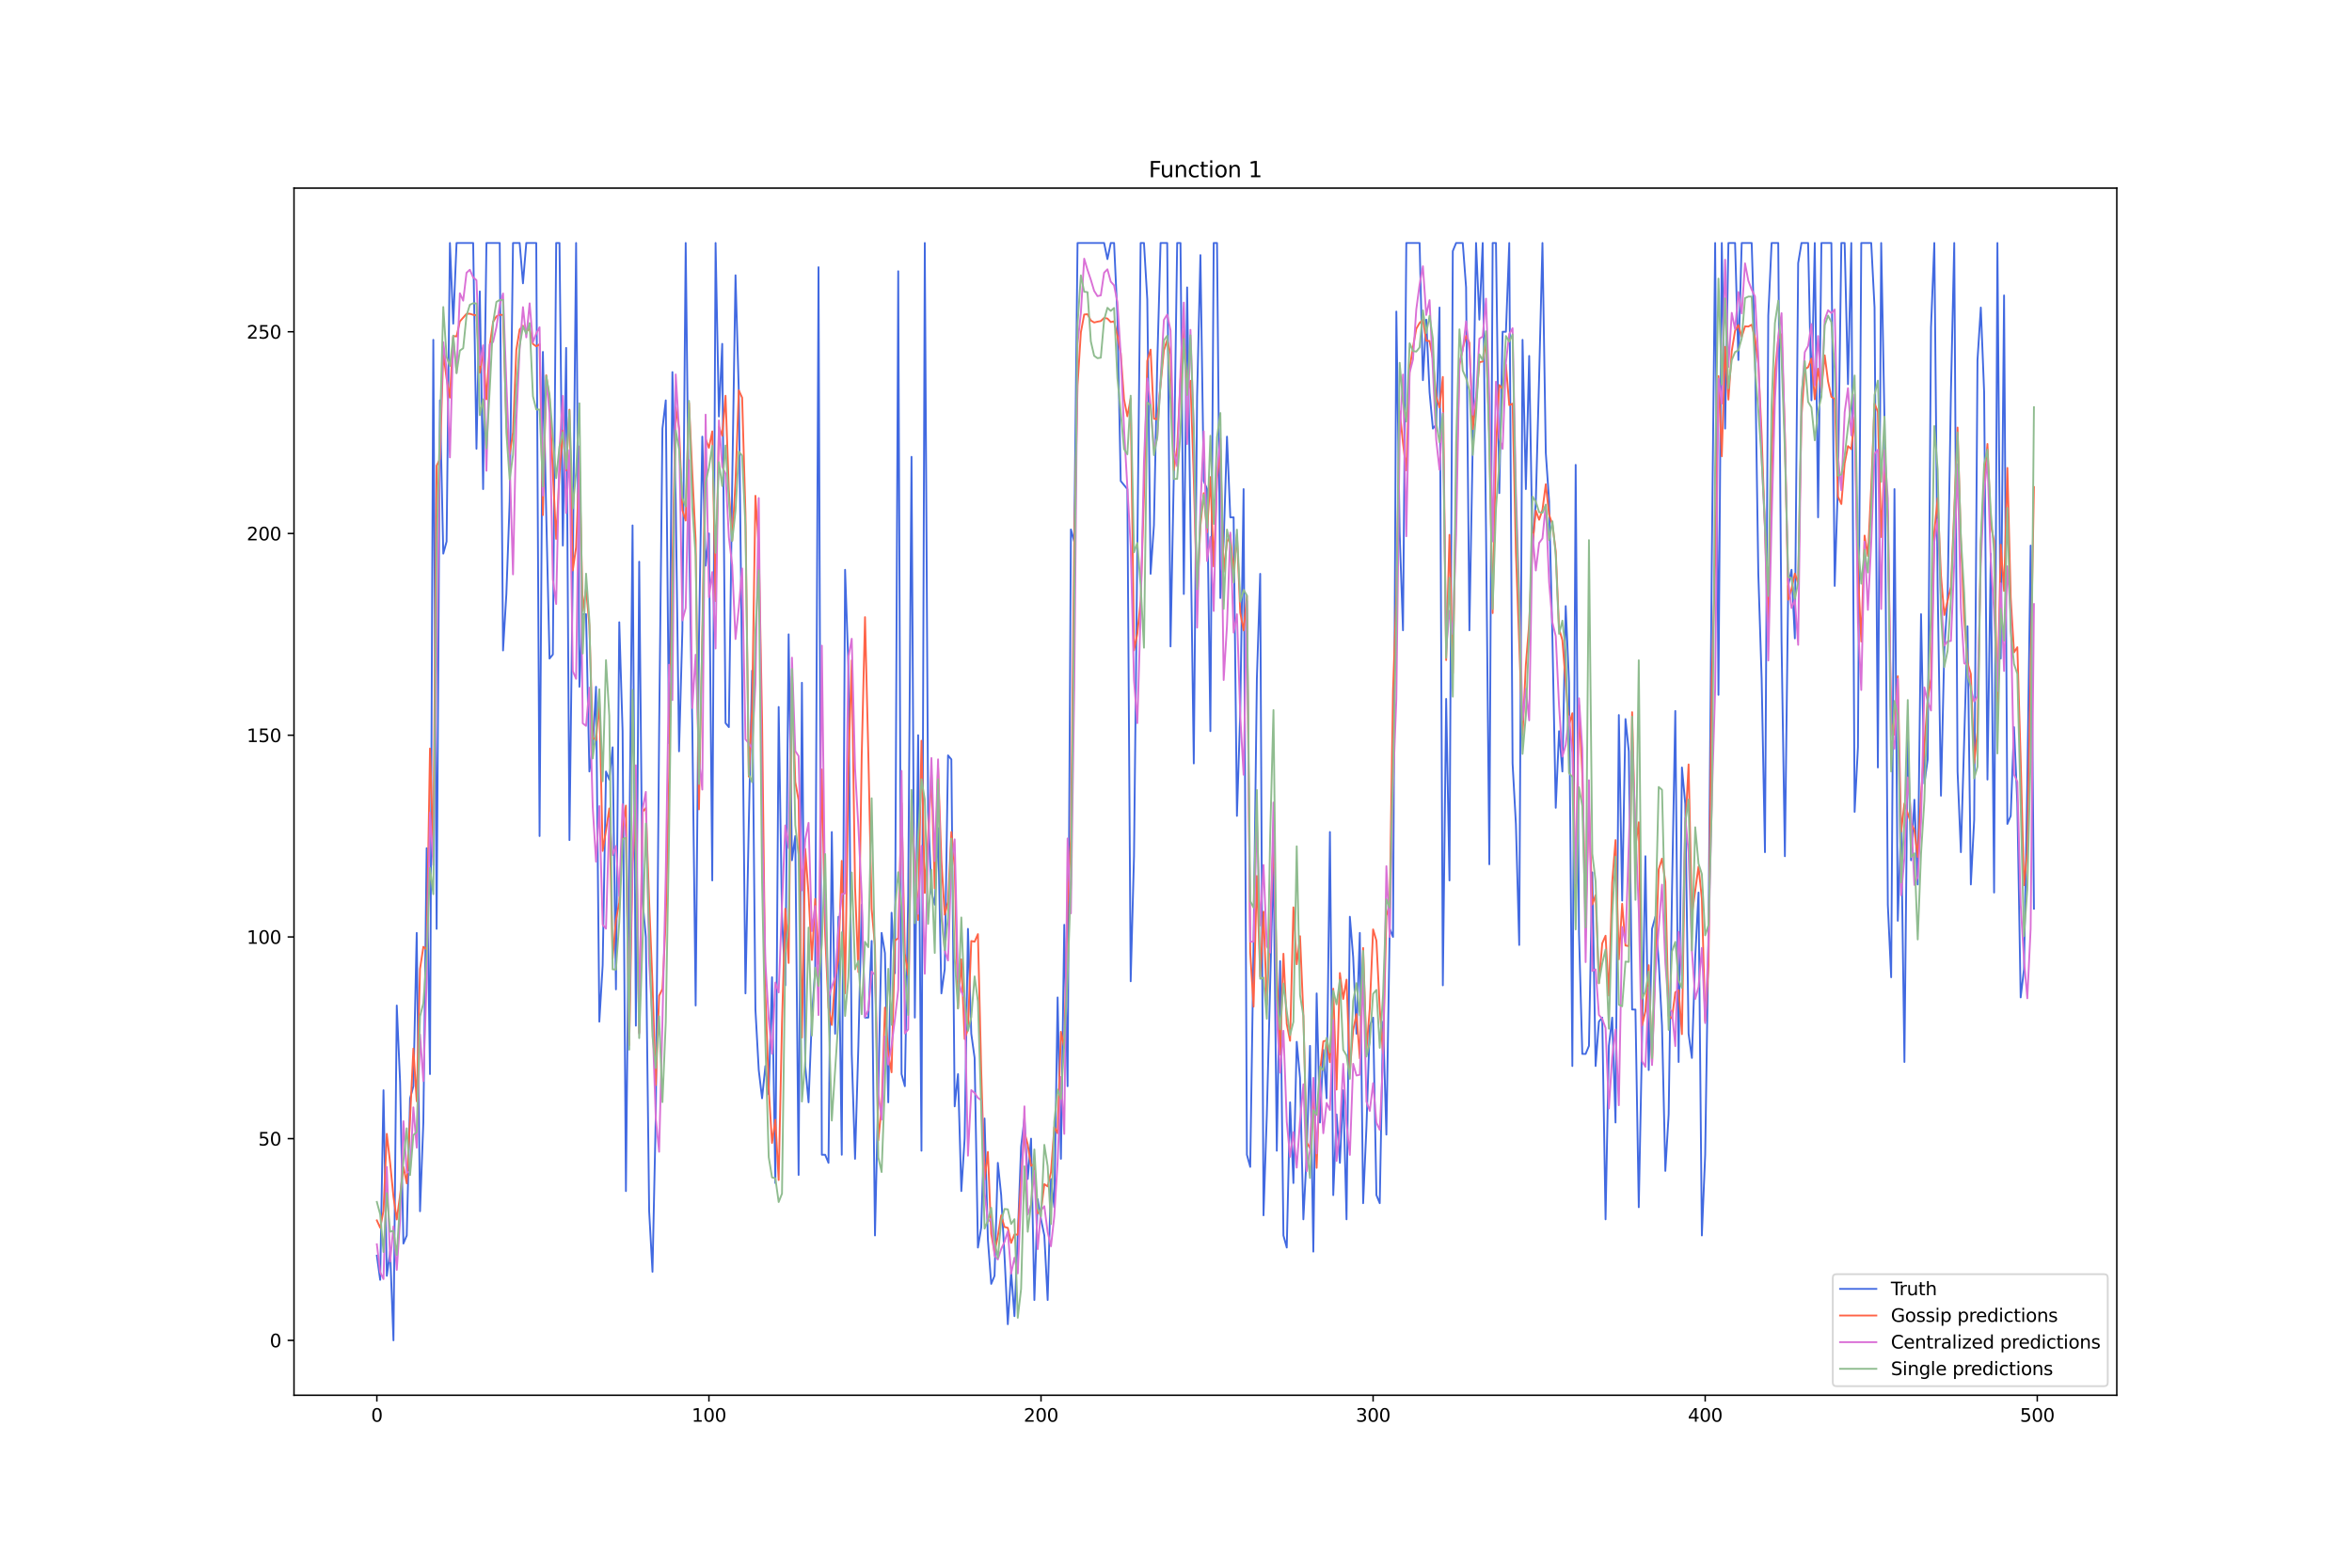 <?xml version="1.0" encoding="utf-8" standalone="no"?>
<!DOCTYPE svg PUBLIC "-//W3C//DTD SVG 1.1//EN"
  "http://www.w3.org/Graphics/SVG/1.1/DTD/svg11.dtd">
<svg xmlns:xlink="http://www.w3.org/1999/xlink" width="1296pt" height="864pt" viewBox="0 0 1296 864" xmlns="http://www.w3.org/2000/svg" version="1.1">
 <defs>
  <style type="text/css">*{stroke-linejoin: round; stroke-linecap: butt}</style>
 </defs>
 <g id="figure_1">
  <g id="patch_1">
   <path d="M 0 864 
L 1296 864 
L 1296 0 
L 0 0 
z
" style="fill: #ffffff"/>
  </g>
  <g id="axes_1">
   <g id="patch_2">
    <path d="M 162 768.96 
L 1166.4 768.96 
L 1166.4 103.68 
L 162 103.68 
z
" style="fill: #ffffff"/>
   </g>
   <g id="matplotlib.axis_1">
    <g id="xtick_1">
     <g id="line2d_1">
      <defs>
       <path id="m6eeb8eca7e" d="M 0 0 
L 0 3.5 
" style="stroke: #000000; stroke-width: 0.8"/>
      </defs>
      <g>
       <use xlink:href="#m6eeb8eca7e" x="207.655" y="768.96" style="stroke: #000000; stroke-width: 0.8"/>
      </g>
     </g>
     <g id="text_1">
      <!-- 0 -->
      <g transform="translate(204.473 783.558) scale(0.1 -0.1)">
       <defs>
        <path id="DejaVuSans-30" d="M 2034 4250 
Q 1547 4250 1301 3770 
Q 1056 3291 1056 2328 
Q 1056 1369 1301 889 
Q 1547 409 2034 409 
Q 2525 409 2770 889 
Q 3016 1369 3016 2328 
Q 3016 3291 2770 3770 
Q 2525 4250 2034 4250 
z
M 2034 4750 
Q 2819 4750 3233 4129 
Q 3647 3509 3647 2328 
Q 3647 1150 3233 529 
Q 2819 -91 2034 -91 
Q 1250 -91 836 529 
Q 422 1150 422 2328 
Q 422 3509 836 4129 
Q 1250 4750 2034 4750 
z
" transform="scale(0.016)"/>
       </defs>
       <use xlink:href="#DejaVuSans-30"/>
      </g>
     </g>
    </g>
    <g id="xtick_2">
     <g id="line2d_2">
      <g>
       <use xlink:href="#m6eeb8eca7e" x="390.639" y="768.96" style="stroke: #000000; stroke-width: 0.8"/>
      </g>
     </g>
     <g id="text_2">
      <!-- 100 -->
      <g transform="translate(381.095 783.558) scale(0.1 -0.1)">
       <defs>
        <path id="DejaVuSans-31" d="M 794 531 
L 1825 531 
L 1825 4091 
L 703 3866 
L 703 4441 
L 1819 4666 
L 2450 4666 
L 2450 531 
L 3481 531 
L 3481 0 
L 794 0 
L 794 531 
z
" transform="scale(0.016)"/>
       </defs>
       <use xlink:href="#DejaVuSans-31"/>
       <use xlink:href="#DejaVuSans-30" x="63.623"/>
       <use xlink:href="#DejaVuSans-30" x="127.246"/>
      </g>
     </g>
    </g>
    <g id="xtick_3">
     <g id="line2d_3">
      <g>
       <use xlink:href="#m6eeb8eca7e" x="573.623" y="768.96" style="stroke: #000000; stroke-width: 0.8"/>
      </g>
     </g>
     <g id="text_3">
      <!-- 200 -->
      <g transform="translate(564.079 783.558) scale(0.1 -0.1)">
       <defs>
        <path id="DejaVuSans-32" d="M 1228 531 
L 3431 531 
L 3431 0 
L 469 0 
L 469 531 
Q 828 903 1448 1529 
Q 2069 2156 2228 2338 
Q 2531 2678 2651 2914 
Q 2772 3150 2772 3378 
Q 2772 3750 2511 3984 
Q 2250 4219 1831 4219 
Q 1534 4219 1204 4116 
Q 875 4013 500 3803 
L 500 4441 
Q 881 4594 1212 4672 
Q 1544 4750 1819 4750 
Q 2544 4750 2975 4387 
Q 3406 4025 3406 3419 
Q 3406 3131 3298 2873 
Q 3191 2616 2906 2266 
Q 2828 2175 2409 1742 
Q 1991 1309 1228 531 
z
" transform="scale(0.016)"/>
       </defs>
       <use xlink:href="#DejaVuSans-32"/>
       <use xlink:href="#DejaVuSans-30" x="63.623"/>
       <use xlink:href="#DejaVuSans-30" x="127.246"/>
      </g>
     </g>
    </g>
    <g id="xtick_4">
     <g id="line2d_4">
      <g>
       <use xlink:href="#m6eeb8eca7e" x="756.607" y="768.96" style="stroke: #000000; stroke-width: 0.8"/>
      </g>
     </g>
     <g id="text_4">
      <!-- 300 -->
      <g transform="translate(747.063 783.558) scale(0.1 -0.1)">
       <defs>
        <path id="DejaVuSans-33" d="M 2597 2516 
Q 3050 2419 3304 2112 
Q 3559 1806 3559 1356 
Q 3559 666 3084 287 
Q 2609 -91 1734 -91 
Q 1441 -91 1130 -33 
Q 819 25 488 141 
L 488 750 
Q 750 597 1062 519 
Q 1375 441 1716 441 
Q 2309 441 2620 675 
Q 2931 909 2931 1356 
Q 2931 1769 2642 2001 
Q 2353 2234 1838 2234 
L 1294 2234 
L 1294 2753 
L 1863 2753 
Q 2328 2753 2575 2939 
Q 2822 3125 2822 3475 
Q 2822 3834 2567 4026 
Q 2313 4219 1838 4219 
Q 1578 4219 1281 4162 
Q 984 4106 628 3988 
L 628 4550 
Q 988 4650 1302 4700 
Q 1616 4750 1894 4750 
Q 2613 4750 3031 4423 
Q 3450 4097 3450 3541 
Q 3450 3153 3228 2886 
Q 3006 2619 2597 2516 
z
" transform="scale(0.016)"/>
       </defs>
       <use xlink:href="#DejaVuSans-33"/>
       <use xlink:href="#DejaVuSans-30" x="63.623"/>
       <use xlink:href="#DejaVuSans-30" x="127.246"/>
      </g>
     </g>
    </g>
    <g id="xtick_5">
     <g id="line2d_5">
      <g>
       <use xlink:href="#m6eeb8eca7e" x="939.591" y="768.96" style="stroke: #000000; stroke-width: 0.8"/>
      </g>
     </g>
     <g id="text_5">
      <!-- 400 -->
      <g transform="translate(930.047 783.558) scale(0.1 -0.1)">
       <defs>
        <path id="DejaVuSans-34" d="M 2419 4116 
L 825 1625 
L 2419 1625 
L 2419 4116 
z
M 2253 4666 
L 3047 4666 
L 3047 1625 
L 3713 1625 
L 3713 1100 
L 3047 1100 
L 3047 0 
L 2419 0 
L 2419 1100 
L 313 1100 
L 313 1709 
L 2253 4666 
z
" transform="scale(0.016)"/>
       </defs>
       <use xlink:href="#DejaVuSans-34"/>
       <use xlink:href="#DejaVuSans-30" x="63.623"/>
       <use xlink:href="#DejaVuSans-30" x="127.246"/>
      </g>
     </g>
    </g>
    <g id="xtick_6">
     <g id="line2d_6">
      <g>
       <use xlink:href="#m6eeb8eca7e" x="1122.575" y="768.96" style="stroke: #000000; stroke-width: 0.8"/>
      </g>
     </g>
     <g id="text_6">
      <!-- 500 -->
      <g transform="translate(1113.032 783.558) scale(0.1 -0.1)">
       <defs>
        <path id="DejaVuSans-35" d="M 691 4666 
L 3169 4666 
L 3169 4134 
L 1269 4134 
L 1269 2991 
Q 1406 3038 1543 3061 
Q 1681 3084 1819 3084 
Q 2600 3084 3056 2656 
Q 3513 2228 3513 1497 
Q 3513 744 3044 326 
Q 2575 -91 1722 -91 
Q 1428 -91 1123 -41 
Q 819 9 494 109 
L 494 744 
Q 775 591 1075 516 
Q 1375 441 1709 441 
Q 2250 441 2565 725 
Q 2881 1009 2881 1497 
Q 2881 1984 2565 2268 
Q 2250 2553 1709 2553 
Q 1456 2553 1204 2497 
Q 953 2441 691 2322 
L 691 4666 
z
" transform="scale(0.016)"/>
       </defs>
       <use xlink:href="#DejaVuSans-35"/>
       <use xlink:href="#DejaVuSans-30" x="63.623"/>
       <use xlink:href="#DejaVuSans-30" x="127.246"/>
      </g>
     </g>
    </g>
   </g>
   <g id="matplotlib.axis_2">
    <g id="ytick_1">
     <g id="line2d_7">
      <defs>
       <path id="m8d31da1201" d="M 0 0 
L -3.5 0 
" style="stroke: #000000; stroke-width: 0.8"/>
      </defs>
      <g>
       <use xlink:href="#m8d31da1201" x="162" y="738.72" style="stroke: #000000; stroke-width: 0.8"/>
      </g>
     </g>
     <g id="text_7">
      <!-- 0 -->
      <g transform="translate(148.637 742.519) scale(0.1 -0.1)">
       <use xlink:href="#DejaVuSans-30"/>
      </g>
     </g>
    </g>
    <g id="ytick_2">
     <g id="line2d_8">
      <g>
       <use xlink:href="#m8d31da1201" x="162" y="627.544" style="stroke: #000000; stroke-width: 0.8"/>
      </g>
     </g>
     <g id="text_8">
      <!-- 50 -->
      <g transform="translate(142.275 631.343) scale(0.1 -0.1)">
       <use xlink:href="#DejaVuSans-35"/>
       <use xlink:href="#DejaVuSans-30" x="63.623"/>
      </g>
     </g>
    </g>
    <g id="ytick_3">
     <g id="line2d_9">
      <g>
       <use xlink:href="#m8d31da1201" x="162" y="516.367" style="stroke: #000000; stroke-width: 0.8"/>
      </g>
     </g>
     <g id="text_9">
      <!-- 100 -->
      <g transform="translate(135.912 520.166) scale(0.1 -0.1)">
       <use xlink:href="#DejaVuSans-31"/>
       <use xlink:href="#DejaVuSans-30" x="63.623"/>
       <use xlink:href="#DejaVuSans-30" x="127.246"/>
      </g>
     </g>
    </g>
    <g id="ytick_4">
     <g id="line2d_10">
      <g>
       <use xlink:href="#m8d31da1201" x="162" y="405.191" style="stroke: #000000; stroke-width: 0.8"/>
      </g>
     </g>
     <g id="text_10">
      <!-- 150 -->
      <g transform="translate(135.912 408.99) scale(0.1 -0.1)">
       <use xlink:href="#DejaVuSans-31"/>
       <use xlink:href="#DejaVuSans-35" x="63.623"/>
       <use xlink:href="#DejaVuSans-30" x="127.246"/>
      </g>
     </g>
    </g>
    <g id="ytick_5">
     <g id="line2d_11">
      <g>
       <use xlink:href="#m8d31da1201" x="162" y="294.014" style="stroke: #000000; stroke-width: 0.8"/>
      </g>
     </g>
     <g id="text_11">
      <!-- 200 -->
      <g transform="translate(135.912 297.813) scale(0.1 -0.1)">
       <use xlink:href="#DejaVuSans-32"/>
       <use xlink:href="#DejaVuSans-30" x="63.623"/>
       <use xlink:href="#DejaVuSans-30" x="127.246"/>
      </g>
     </g>
    </g>
    <g id="ytick_6">
     <g id="line2d_12">
      <g>
       <use xlink:href="#m8d31da1201" x="162" y="182.838" style="stroke: #000000; stroke-width: 0.8"/>
      </g>
     </g>
     <g id="text_12">
      <!-- 250 -->
      <g transform="translate(135.912 186.637) scale(0.1 -0.1)">
       <use xlink:href="#DejaVuSans-32"/>
       <use xlink:href="#DejaVuSans-35" x="63.623"/>
       <use xlink:href="#DejaVuSans-30" x="127.246"/>
      </g>
     </g>
    </g>
   </g>
   <g id="line2d_13">
    <path d="M 207.655 692.026 
L 209.484 705.367 
L 211.314 600.861 
L 213.144 703.144 
L 214.974 689.802 
L 216.804 738.72 
L 218.634 554.167 
L 220.463 596.414 
L 222.293 685.355 
L 224.123 680.908 
L 225.953 605.308 
L 227.783 598.638 
L 229.613 514.144 
L 231.442 667.567 
L 233.272 618.649 
L 235.102 467.449 
L 236.932 591.967 
L 238.762 187.285 
L 240.592 511.92 
L 242.422 220.638 
L 244.251 305.132 
L 246.081 298.461 
L 247.911 133.92 
L 249.741 178.391 
L 251.571 133.92 
L 260.72 133.92 
L 262.55 247.32 
L 264.38 160.602 
L 266.209 269.555 
L 268.039 133.92 
L 275.359 133.92 
L 277.189 358.496 
L 279.018 327.367 
L 280.848 276.226 
L 282.678 133.92 
L 286.338 133.92 
L 288.168 156.155 
L 289.997 133.92 
L 295.487 133.92 
L 297.317 460.779 
L 299.147 193.955 
L 300.976 282.896 
L 302.806 362.944 
L 304.636 360.72 
L 306.466 133.92 
L 308.296 133.92 
L 310.126 300.685 
L 311.956 191.732 
L 313.785 463.002 
L 315.615 314.026 
L 317.445 133.92 
L 319.275 378.508 
L 321.105 338.485 
L 322.935 338.485 
L 324.764 425.202 
L 326.594 411.861 
L 328.424 378.508 
L 330.254 563.061 
L 332.084 531.932 
L 333.914 425.202 
L 335.743 429.649 
L 337.573 411.861 
L 339.403 545.273 
L 341.233 342.932 
L 343.063 402.967 
L 344.893 656.449 
L 348.552 289.567 
L 350.382 565.285 
L 352.212 309.579 
L 354.042 496.355 
L 355.872 516.367 
L 357.702 667.567 
L 359.531 700.92 
L 361.361 614.202 
L 363.191 402.967 
L 365.021 236.202 
L 366.851 220.638 
L 368.681 409.638 
L 370.51 205.073 
L 372.34 276.226 
L 374.17 414.085 
L 376 347.379 
L 377.83 133.92 
L 379.66 294.014 
L 381.489 400.744 
L 383.319 554.167 
L 385.149 351.826 
L 386.979 240.649 
L 388.809 311.802 
L 390.639 294.014 
L 392.469 485.238 
L 394.298 133.92 
L 396.128 229.532 
L 397.958 189.508 
L 399.788 398.52 
L 401.618 400.744 
L 403.448 267.332 
L 405.277 151.708 
L 407.107 216.191 
L 408.937 374.061 
L 410.767 547.496 
L 412.597 454.108 
L 414.427 369.614 
L 416.256 556.391 
L 418.086 589.744 
L 419.916 605.308 
L 421.746 587.52 
L 423.576 603.085 
L 425.406 538.602 
L 427.236 652.002 
L 429.065 389.626 
L 430.895 505.249 
L 432.725 543.049 
L 434.555 349.602 
L 436.385 474.12 
L 438.215 460.779 
L 440.044 647.555 
L 441.874 376.285 
L 443.704 587.52 
L 445.534 607.532 
L 447.364 560.838 
L 449.194 534.155 
L 451.023 147.261 
L 452.853 636.438 
L 454.683 636.438 
L 456.513 640.885 
L 458.343 458.555 
L 460.173 569.732 
L 462.003 505.249 
L 463.832 636.438 
L 465.662 314.026 
L 467.492 367.391 
L 469.322 580.849 
L 471.152 638.661 
L 472.982 576.402 
L 474.811 498.579 
L 476.641 560.838 
L 478.471 560.838 
L 480.301 518.591 
L 482.131 680.908 
L 483.961 600.861 
L 485.79 514.144 
L 487.62 525.261 
L 489.45 607.532 
L 491.28 503.026 
L 493.11 536.379 
L 494.94 149.485 
L 496.77 591.967 
L 498.599 598.638 
L 500.429 494.132 
L 502.259 251.767 
L 504.089 560.838 
L 505.919 405.191 
L 507.749 634.214 
L 509.578 133.92 
L 511.408 447.438 
L 513.238 491.908 
L 515.068 498.579 
L 516.898 456.332 
L 518.728 547.496 
L 520.557 534.155 
L 522.387 416.308 
L 524.217 418.532 
L 526.047 609.755 
L 527.877 591.967 
L 529.707 656.449 
L 531.536 627.544 
L 533.366 511.92 
L 535.196 569.732 
L 537.026 583.073 
L 538.856 687.579 
L 540.686 676.461 
L 542.516 616.426 
L 544.345 683.132 
L 546.175 707.591 
L 548.005 703.144 
L 549.835 640.885 
L 551.665 658.673 
L 553.495 692.026 
L 555.324 729.826 
L 557.154 700.92 
L 558.984 725.379 
L 560.814 680.908 
L 562.644 631.991 
L 564.474 616.426 
L 566.303 649.779 
L 568.133 627.544 
L 569.963 716.485 
L 571.793 660.896 
L 573.623 672.014 
L 575.453 680.908 
L 577.283 716.485 
L 579.112 649.779 
L 580.942 665.344 
L 582.772 549.72 
L 584.602 638.661 
L 586.432 509.696 
L 588.262 598.638 
L 590.091 291.791 
L 591.921 298.461 
L 593.751 133.92 
L 608.39 133.92 
L 610.22 142.814 
L 612.05 133.92 
L 613.879 133.92 
L 615.709 173.944 
L 617.539 265.108 
L 621.199 269.555 
L 623.029 540.826 
L 624.858 471.896 
L 628.518 133.92 
L 630.348 133.92 
L 632.178 165.049 
L 634.008 316.249 
L 635.837 289.567 
L 637.667 200.626 
L 639.497 133.92 
L 643.157 133.92 
L 644.987 356.273 
L 646.817 260.661 
L 648.646 133.92 
L 650.476 133.92 
L 652.306 327.367 
L 654.136 158.379 
L 657.796 420.755 
L 659.625 218.414 
L 661.455 140.591 
L 663.285 265.108 
L 665.115 269.555 
L 666.945 402.967 
L 668.775 133.92 
L 670.604 133.92 
L 672.434 329.591 
L 674.264 298.461 
L 676.094 240.649 
L 677.924 285.12 
L 679.754 285.12 
L 681.583 449.661 
L 683.413 391.849 
L 685.243 269.555 
L 687.073 636.438 
L 688.903 643.108 
L 690.733 520.814 
L 692.563 374.061 
L 694.392 316.249 
L 696.222 669.791 
L 698.052 614.202 
L 701.712 471.896 
L 703.542 634.214 
L 705.371 529.708 
L 707.201 680.908 
L 709.031 687.579 
L 710.861 607.532 
L 712.691 652.002 
L 714.521 574.179 
L 716.35 594.191 
L 718.18 672.014 
L 720.01 636.438 
L 721.84 576.402 
L 723.67 689.802 
L 725.5 547.496 
L 727.33 618.649 
L 729.159 578.626 
L 730.989 605.308 
L 732.819 458.555 
L 734.649 658.673 
L 736.479 614.202 
L 738.309 640.885 
L 740.138 600.861 
L 741.968 672.014 
L 743.798 505.249 
L 745.628 527.485 
L 747.458 569.732 
L 749.288 514.144 
L 751.117 663.12 
L 752.947 620.873 
L 754.777 565.285 
L 756.607 560.838 
L 758.437 658.673 
L 760.267 663.12 
L 762.097 563.061 
L 763.926 625.32 
L 765.756 511.92 
L 767.586 516.367 
L 769.416 171.72 
L 771.246 294.014 
L 773.076 347.379 
L 774.905 133.92 
L 782.225 133.92 
L 784.055 209.52 
L 785.884 176.167 
L 787.714 216.191 
L 789.544 236.202 
L 791.374 233.979 
L 793.204 169.496 
L 795.034 543.049 
L 796.864 385.179 
L 798.693 485.238 
L 800.523 138.367 
L 802.353 133.92 
L 806.013 133.92 
L 807.843 158.379 
L 809.672 347.379 
L 811.502 245.096 
L 813.332 133.92 
L 815.162 176.167 
L 816.992 133.92 
L 818.822 291.791 
L 820.651 476.344 
L 822.481 133.92 
L 824.311 133.92 
L 826.141 271.779 
L 827.971 182.838 
L 829.801 182.838 
L 831.63 133.92 
L 833.46 420.755 
L 835.29 454.108 
L 837.12 520.814 
L 838.95 187.285 
L 840.78 269.555 
L 842.61 196.179 
L 844.439 302.908 
L 846.269 276.226 
L 848.099 207.296 
L 849.929 133.92 
L 851.759 249.544 
L 853.589 276.226 
L 855.418 351.826 
L 857.248 445.214 
L 859.078 402.967 
L 860.908 425.202 
L 862.738 334.038 
L 864.568 376.285 
L 866.397 587.52 
L 868.227 256.214 
L 870.057 514.144 
L 871.887 580.849 
L 873.717 580.849 
L 875.547 576.402 
L 877.377 480.791 
L 879.206 587.52 
L 881.036 563.061 
L 882.866 560.838 
L 884.696 672.014 
L 886.526 576.402 
L 888.356 560.838 
L 890.185 618.649 
L 892.015 394.073 
L 893.845 496.355 
L 895.675 396.296 
L 897.505 414.085 
L 899.335 556.391 
L 901.164 556.391 
L 902.994 665.344 
L 904.824 571.955 
L 906.654 471.896 
L 908.484 589.744 
L 910.314 511.92 
L 912.144 505.249 
L 913.973 529.708 
L 915.803 565.285 
L 917.633 645.332 
L 919.463 614.202 
L 921.293 491.908 
L 923.123 391.849 
L 924.952 585.296 
L 926.782 422.979 
L 928.612 442.991 
L 930.442 569.732 
L 932.272 583.073 
L 934.102 527.485 
L 935.931 491.908 
L 937.761 680.908 
L 939.591 636.438 
L 941.421 514.144 
L 943.251 307.355 
L 945.081 133.92 
L 946.911 382.955 
L 948.74 133.92 
L 950.57 236.202 
L 952.4 133.92 
L 956.06 133.92 
L 957.89 198.402 
L 959.719 133.92 
L 965.209 133.92 
L 967.039 193.955 
L 968.869 316.249 
L 970.698 374.061 
L 972.528 469.673 
L 974.358 173.944 
L 976.188 133.92 
L 979.848 133.92 
L 981.678 354.049 
L 983.507 471.896 
L 985.337 322.92 
L 987.167 314.026 
L 988.997 351.826 
L 990.827 145.038 
L 992.657 133.92 
L 996.316 133.92 
L 998.146 220.638 
L 999.976 133.92 
L 1001.806 285.12 
L 1003.636 133.92 
L 1009.125 133.92 
L 1010.955 322.92 
L 1012.785 265.108 
L 1014.615 133.92 
L 1016.444 133.92 
L 1018.274 211.744 
L 1020.104 133.92 
L 1021.934 447.438 
L 1023.764 411.861 
L 1025.594 133.92 
L 1031.083 133.92 
L 1032.913 169.496 
L 1034.743 422.979 
L 1036.573 133.92 
L 1038.403 231.755 
L 1040.232 498.579 
L 1042.062 538.602 
L 1043.892 269.555 
L 1045.722 507.473 
L 1047.552 454.108 
L 1049.382 585.296 
L 1051.211 402.967 
L 1053.041 474.12 
L 1054.871 440.767 
L 1056.701 487.461 
L 1058.531 338.485 
L 1060.361 431.873 
L 1062.191 418.532 
L 1064.02 180.614 
L 1065.85 133.92 
L 1067.68 322.92 
L 1069.51 438.544 
L 1071.34 358.496 
L 1073.17 329.591 
L 1074.999 216.191 
L 1076.829 133.92 
L 1078.659 425.202 
L 1080.489 469.673 
L 1084.149 345.155 
L 1085.978 487.461 
L 1087.808 451.885 
L 1089.638 198.402 
L 1091.468 169.496 
L 1093.298 216.191 
L 1095.128 429.649 
L 1096.958 305.132 
L 1098.787 491.908 
L 1100.617 133.92 
L 1102.447 362.944 
L 1104.277 162.826 
L 1106.107 454.108 
L 1107.937 449.661 
L 1109.766 400.744 
L 1111.596 442.991 
L 1113.426 549.72 
L 1115.256 534.155 
L 1117.086 431.873 
L 1118.916 300.685 
L 1120.745 500.802 
L 1120.745 500.802 
" clip-path="url(#pc86dfddcef)" style="fill: none; stroke: #4169e1; stroke-linecap: square"/>
   </g>
   <g id="line2d_14">
    <path d="M 207.655 672.579 
L 209.484 676.631 
L 211.314 667.322 
L 213.144 624.9 
L 214.974 640.969 
L 216.804 659.491 
L 218.634 672.085 
L 220.463 658.655 
L 222.293 643.096 
L 224.123 652.192 
L 225.953 616.434 
L 227.783 577.898 
L 229.613 606.954 
L 231.442 533.978 
L 233.272 521.812 
L 235.102 523.232 
L 236.932 412.526 
L 238.762 469.395 
L 240.592 256.678 
L 242.422 252.929 
L 244.251 194.629 
L 246.081 208.595 
L 247.911 219.138 
L 249.741 185.238 
L 251.571 185.394 
L 253.401 177.142 
L 257.06 172.947 
L 258.89 172.914 
L 260.72 173.511 
L 262.55 173.698 
L 264.38 205.397 
L 266.209 194.083 
L 268.039 220.085 
L 269.869 190.285 
L 271.699 177.415 
L 273.529 174.377 
L 275.359 173.458 
L 277.189 173.586 
L 279.018 233.516 
L 280.848 250.413 
L 282.678 238.296 
L 284.508 192.857 
L 286.338 181.581 
L 288.168 179.501 
L 289.997 182.757 
L 291.827 180.99 
L 293.657 189.57 
L 295.487 190.872 
L 297.317 189.702 
L 299.147 283.914 
L 300.976 206.804 
L 302.806 219.598 
L 304.636 260.605 
L 306.466 297.015 
L 308.296 261.081 
L 310.126 237.275 
L 311.956 259.349 
L 313.785 225.802 
L 315.615 314.433 
L 317.445 301.549 
L 319.275 254.927 
L 321.105 336.69 
L 322.935 324.52 
L 324.764 344.824 
L 326.594 406.513 
L 328.424 407.895 
L 330.254 386.567 
L 332.084 468.969 
L 333.914 457.798 
L 335.743 445.553 
L 337.573 528.23 
L 339.403 506.995 
L 341.233 497.395 
L 343.063 455.436 
L 344.893 443.984 
L 346.723 575.962 
L 348.552 475.812 
L 350.382 446.513 
L 352.212 569.071 
L 354.042 447.403 
L 355.872 445.271 
L 357.702 496.998 
L 359.531 542.025 
L 361.361 598.03 
L 363.191 548.774 
L 365.021 545.053 
L 366.851 506.942 
L 368.681 428.113 
L 370.51 311.69 
L 372.34 224.6 
L 374.17 236.244 
L 376 281.243 
L 377.83 286.911 
L 379.66 222.15 
L 381.489 261.26 
L 383.319 297.989 
L 385.149 446.08 
L 386.979 350.179 
L 388.809 241.965 
L 390.639 246.802 
L 392.469 237.74 
L 394.298 331.294 
L 396.128 235.126 
L 397.958 240.17 
L 399.788 218.106 
L 401.618 270.555 
L 403.448 297.946 
L 405.277 265.653 
L 407.107 215.138 
L 408.937 219.169 
L 410.767 282.954 
L 412.597 428.006 
L 414.427 390.91 
L 416.256 273.235 
L 418.086 301.287 
L 419.916 396.655 
L 421.746 547.691 
L 423.576 599.635 
L 425.406 629.92 
L 427.236 617.131 
L 429.065 650.361 
L 430.895 563.908 
L 432.725 500.829 
L 434.555 530.728 
L 436.385 372.77 
L 438.215 430.973 
L 440.044 441.003 
L 441.874 571.839 
L 443.704 467.845 
L 445.534 492.909 
L 447.364 529.058 
L 449.194 495.41 
L 451.023 531.337 
L 452.853 424.069 
L 454.683 515.121 
L 456.513 555.319 
L 458.343 564.902 
L 460.173 539.084 
L 462.003 528.619 
L 463.832 474.446 
L 465.662 547.419 
L 467.492 422.586 
L 469.322 363.922 
L 471.152 488.849 
L 472.982 535.734 
L 474.811 416.806 
L 476.641 340.132 
L 478.471 415.617 
L 480.301 500.987 
L 482.131 521.455 
L 483.961 628.489 
L 485.79 610.208 
L 487.62 555.298 
L 489.45 580.547 
L 491.28 590.984 
L 493.11 518.375 
L 494.94 517.082 
L 496.77 442.543 
L 498.599 525.642 
L 500.429 537.471 
L 502.259 452.523 
L 504.089 474.719 
L 505.919 507.058 
L 507.749 408.23 
L 509.578 492.146 
L 511.408 460.982 
L 513.238 426.5 
L 515.068 489.57 
L 516.898 422.887 
L 518.728 474.1 
L 520.557 504.132 
L 522.387 496.945 
L 524.217 458.528 
L 526.047 477.397 
L 527.877 555.688 
L 529.707 528.696 
L 531.536 572.64 
L 533.366 567.174 
L 535.196 518.613 
L 537.026 518.993 
L 538.856 514.813 
L 540.686 590.661 
L 542.516 650.183 
L 544.345 634.851 
L 546.175 679.897 
L 548.005 690.401 
L 549.835 681.262 
L 551.665 669.836 
L 553.495 676.219 
L 555.324 676.706 
L 557.154 685.012 
L 558.984 680.315 
L 560.814 680.501 
L 562.644 649.786 
L 564.474 623.864 
L 566.303 630.778 
L 568.133 642.53 
L 569.963 641.535 
L 571.793 668.701 
L 573.623 667.237 
L 575.453 652.612 
L 577.283 653.85 
L 579.112 646.095 
L 580.942 621.202 
L 582.772 624.564 
L 584.602 568.659 
L 586.432 577.451 
L 588.262 499.053 
L 590.091 462.05 
L 591.921 300.677 
L 593.751 212.358 
L 595.581 183.157 
L 597.411 173.345 
L 599.241 173.158 
L 601.07 176.626 
L 602.9 177.739 
L 604.73 177.285 
L 606.56 176.945 
L 608.39 175.204 
L 610.22 175.557 
L 612.05 177.496 
L 613.879 177.086 
L 615.709 185.085 
L 617.539 194.574 
L 619.369 220.091 
L 621.199 229.432 
L 623.029 219.604 
L 624.858 358.417 
L 626.688 349.319 
L 628.518 331.275 
L 630.348 272.697 
L 632.178 198.88 
L 634.008 192.68 
L 635.837 230.762 
L 637.667 231.066 
L 641.327 193.175 
L 643.157 187.227 
L 644.987 195.021 
L 646.817 259.222 
L 648.646 246.573 
L 650.476 209.296 
L 652.306 181.982 
L 654.136 217.036 
L 655.966 209.858 
L 657.796 263.906 
L 659.625 331.479 
L 661.455 289.855 
L 663.285 271.806 
L 665.115 293.378 
L 666.945 262.943 
L 668.775 312.166 
L 670.604 263.83 
L 672.434 247.748 
L 674.264 315.152 
L 676.094 298.808 
L 677.924 294.661 
L 679.754 315.713 
L 681.583 294.653 
L 683.413 337.677 
L 685.243 347.472 
L 687.073 328.414 
L 688.903 525.043 
L 690.733 554.81 
L 692.563 482.765 
L 694.392 538.186 
L 696.222 502.444 
L 698.052 553.682 
L 699.882 511.793 
L 701.712 460.984 
L 703.542 533.891 
L 705.371 581.177 
L 707.201 525.64 
L 709.031 564.313 
L 710.861 573.608 
L 712.691 500.055 
L 714.521 531.424 
L 716.35 515.949 
L 718.18 559.43 
L 720.01 629.648 
L 721.84 632.762 
L 723.67 600.007 
L 725.5 643.652 
L 727.33 591.143 
L 729.159 573.963 
L 730.989 573.372 
L 732.819 585.408 
L 734.649 544.915 
L 736.479 600.495 
L 738.309 536.257 
L 740.138 550.57 
L 741.968 539.908 
L 743.798 590.515 
L 745.628 567.63 
L 747.458 558.927 
L 749.288 583.307 
L 751.117 522.447 
L 752.947 578.732 
L 754.777 555.705 
L 756.607 512.214 
L 758.437 518.461 
L 760.267 555.821 
L 762.097 580.631 
L 763.926 504.634 
L 765.756 498.453 
L 767.586 380.607 
L 769.416 328.088 
L 771.246 226.591 
L 773.076 244.156 
L 774.905 259.242 
L 776.735 203.217 
L 778.565 191.345 
L 780.395 181.205 
L 782.225 177.965 
L 784.055 176.256 
L 785.884 187.753 
L 787.714 187.949 
L 789.544 197.75 
L 791.374 218.59 
L 793.204 224.583 
L 795.034 207.738 
L 796.864 363.796 
L 798.693 294.768 
L 800.523 371.031 
L 802.353 268.591 
L 804.183 201.161 
L 806.013 191.987 
L 807.843 185.137 
L 809.672 188.904 
L 811.502 236.501 
L 813.332 222.062 
L 815.162 199.629 
L 816.992 199.249 
L 818.822 187.943 
L 820.651 239.439 
L 822.481 337.904 
L 824.311 246.807 
L 826.141 212.207 
L 827.971 214.342 
L 829.801 201.039 
L 831.63 223.285 
L 833.46 222.458 
L 835.29 304.023 
L 838.95 405.139 
L 840.78 366.295 
L 842.61 343.733 
L 844.439 299.999 
L 846.269 281.458 
L 848.099 286.447 
L 849.929 280.951 
L 851.759 266.87 
L 853.589 283.637 
L 855.418 289.091 
L 857.248 303.766 
L 859.078 346.595 
L 860.908 352.827 
L 864.568 399.611 
L 866.397 393.069 
L 868.227 495.837 
L 870.057 388.757 
L 871.887 426.8 
L 873.717 506.138 
L 875.547 443.849 
L 877.377 498.519 
L 879.206 493.313 
L 881.036 541.863 
L 882.866 519.881 
L 884.696 515.693 
L 886.526 548.724 
L 888.356 486.383 
L 890.185 462.991 
L 892.015 528.723 
L 893.845 498.117 
L 895.675 521.126 
L 897.505 521.412 
L 899.335 392.512 
L 901.164 466.235 
L 902.994 453.175 
L 904.824 565.173 
L 906.654 557.371 
L 908.484 531.961 
L 910.314 586.459 
L 912.144 529.754 
L 913.973 479.15 
L 915.803 473.2 
L 917.633 486.065 
L 919.463 559.958 
L 921.293 561.266 
L 923.123 546.887 
L 924.952 545.686 
L 926.782 569.953 
L 928.612 456.968 
L 930.442 421.296 
L 932.272 504.2 
L 935.931 477.536 
L 937.761 495.248 
L 939.591 562.807 
L 941.421 531.897 
L 943.251 373.796 
L 945.081 310.772 
L 946.911 207.264 
L 948.74 251.489 
L 950.57 191.149 
L 952.4 220.256 
L 954.23 193.484 
L 956.06 182.274 
L 957.89 179.12 
L 959.719 185.675 
L 961.549 179.866 
L 963.379 179.974 
L 965.209 178.953 
L 967.039 186.349 
L 968.869 200.497 
L 970.698 239.751 
L 972.528 291.275 
L 974.358 348.776 
L 976.188 252.846 
L 978.018 205.419 
L 979.848 186.684 
L 981.678 184.269 
L 983.507 238.719 
L 985.337 330.535 
L 987.167 324.72 
L 988.997 316.116 
L 990.827 321.308 
L 992.657 229.414 
L 994.486 203.526 
L 996.316 202.372 
L 998.146 197.604 
L 999.976 220.076 
L 1001.806 203.234 
L 1003.636 214.563 
L 1005.465 195.859 
L 1007.295 210.206 
L 1009.125 218.723 
L 1010.955 219.864 
L 1012.785 273.728 
L 1014.615 277.79 
L 1016.444 255.36 
L 1018.274 245.836 
L 1020.104 247.536 
L 1021.934 229.806 
L 1023.764 314.669 
L 1025.594 353.569 
L 1027.424 295.164 
L 1029.253 306.448 
L 1031.083 268.404 
L 1032.913 222.421 
L 1034.743 226.962 
L 1036.573 295.971 
L 1038.403 253.589 
L 1040.232 285.185 
L 1042.062 398.445 
L 1043.892 404.958 
L 1045.722 372.681 
L 1047.552 458.401 
L 1049.382 442.858 
L 1053.041 453.745 
L 1054.871 457.483 
L 1056.701 472.345 
L 1058.531 437.916 
L 1062.191 385.48 
L 1064.02 374.097 
L 1065.85 293.029 
L 1067.68 274.521 
L 1069.51 317.147 
L 1071.34 338.972 
L 1074.999 323.361 
L 1076.829 281.134 
L 1078.659 235.632 
L 1080.489 297.971 
L 1082.319 340.829 
L 1084.149 365.352 
L 1085.978 371.444 
L 1087.808 420.727 
L 1089.638 403.566 
L 1091.468 300.238 
L 1093.298 266.618 
L 1095.128 244.676 
L 1096.958 289.257 
L 1098.787 298.207 
L 1100.617 390.101 
L 1102.447 300.186 
L 1104.277 325.703 
L 1106.107 257.882 
L 1107.937 329.254 
L 1109.766 359.542 
L 1111.596 356.698 
L 1113.426 418.447 
L 1115.256 487.87 
L 1117.086 469.359 
L 1120.745 268.424 
L 1120.745 268.424 
" clip-path="url(#pc86dfddcef)" style="fill: none; stroke: #ff6347; stroke-linecap: square"/>
   </g>
   <g id="line2d_15">
    <path d="M 207.655 685.751 
L 209.484 701.174 
L 211.314 704.919 
L 213.144 643.128 
L 214.974 695.318 
L 216.804 675.892 
L 218.634 699.858 
L 220.463 672.318 
L 222.293 617.928 
L 224.123 646.278 
L 225.953 645.774 
L 227.783 610.284 
L 229.613 632.5 
L 231.442 570.138 
L 233.272 595.832 
L 235.102 539.848 
L 236.932 447.89 
L 238.762 476.736 
L 240.592 364.059 
L 242.422 241.347 
L 244.251 188.611 
L 246.081 203.562 
L 247.911 252.103 
L 249.741 185.894 
L 251.571 205.503 
L 253.401 161.635 
L 255.23 165.703 
L 257.06 150.339 
L 258.89 148.668 
L 260.72 152.859 
L 262.55 154.425 
L 264.38 201.21 
L 266.209 190.277 
L 268.039 259.472 
L 269.869 189.803 
L 271.699 188.519 
L 273.529 180.318 
L 275.359 168.172 
L 277.189 161.734 
L 279.018 211.39 
L 280.848 254.193 
L 282.678 316.559 
L 284.508 231.526 
L 286.338 192.295 
L 288.168 169.276 
L 289.997 185.945 
L 291.827 167.166 
L 293.657 188.655 
L 295.487 183.778 
L 297.317 180.343 
L 299.147 273.097 
L 300.976 209.6 
L 302.806 227.522 
L 304.636 319.368 
L 306.466 332.9 
L 308.296 247.41 
L 310.126 218.143 
L 311.956 282.789 
L 313.785 248.037 
L 315.615 369.884 
L 317.445 374.107 
L 319.275 245.986 
L 321.105 398.657 
L 322.935 400.058 
L 324.764 378.997 
L 326.594 444.698 
L 328.424 474.886 
L 330.254 444.241 
L 332.084 509.653 
L 333.914 511.789 
L 335.743 451.078 
L 337.573 471.258 
L 339.403 466.266 
L 341.233 493.765 
L 343.063 443.186 
L 344.893 461.462 
L 346.723 559.474 
L 348.552 472.062 
L 350.382 421.784 
L 352.212 569.674 
L 354.042 445.827 
L 355.872 436.438 
L 357.702 530.513 
L 359.531 563.128 
L 361.361 616.566 
L 363.191 634.786 
L 365.021 562.605 
L 366.851 482.07 
L 368.681 366.315 
L 370.51 385.807 
L 372.34 206.367 
L 374.17 236.922 
L 376 341.921 
L 377.83 335.138 
L 379.66 253.663 
L 381.489 390.228 
L 383.319 360.841 
L 385.149 418.386 
L 386.979 435.167 
L 388.809 228.508 
L 390.639 329.22 
L 392.469 315.27 
L 394.298 357.421 
L 396.128 231.724 
L 397.958 257.259 
L 399.788 261.057 
L 401.618 296.075 
L 403.448 311.327 
L 405.277 352.19 
L 407.107 334.793 
L 408.937 313.289 
L 410.767 407.479 
L 412.597 409.628 
L 414.427 412.498 
L 416.256 376.906 
L 418.086 274.476 
L 419.916 451.221 
L 421.746 530.232 
L 423.576 561.892 
L 425.406 580.733 
L 427.236 541.471 
L 429.065 546.954 
L 430.895 498.906 
L 432.725 454.906 
L 434.555 467.46 
L 436.385 362.445 
L 438.215 413.903 
L 440.044 416.672 
L 441.874 490.688 
L 443.704 462.672 
L 445.534 453.501 
L 447.364 513.219 
L 449.194 499.357 
L 451.023 559.438 
L 452.853 355.829 
L 454.683 498.837 
L 456.513 549.935 
L 458.343 543.93 
L 460.173 538.647 
L 462.003 512.243 
L 463.832 492.809 
L 465.662 492.379 
L 467.492 361.998 
L 469.322 352.039 
L 471.152 423.59 
L 472.982 455.802 
L 474.811 493.389 
L 476.641 560.478 
L 478.471 556.699 
L 480.301 535.405 
L 482.131 537.274 
L 483.961 602.3 
L 485.79 617.049 
L 487.62 571.204 
L 489.45 586.732 
L 491.28 576.233 
L 493.11 561.671 
L 494.94 545.499 
L 496.77 424.848 
L 498.599 569.565 
L 500.429 567.316 
L 502.259 440.637 
L 504.089 479.504 
L 505.919 503.646 
L 507.749 466.176 
L 509.578 536.659 
L 511.408 469.552 
L 513.238 417.77 
L 515.068 474.565 
L 516.898 418.486 
L 518.728 500.42 
L 520.557 523.795 
L 522.387 529.375 
L 524.217 475.932 
L 526.047 462.58 
L 527.877 539.497 
L 529.707 546.487 
L 531.536 550.095 
L 533.366 636.941 
L 535.196 600.793 
L 537.026 602.307 
L 538.856 605.072 
L 540.686 606.288 
L 542.516 657.053 
L 544.345 673.382 
L 546.175 671.547 
L 548.005 692.027 
L 549.835 694.126 
L 551.665 688.363 
L 553.495 684.464 
L 555.324 678.586 
L 557.154 701.902 
L 558.984 693.165 
L 560.814 701.818 
L 562.644 659.135 
L 564.474 609.754 
L 566.303 669.37 
L 568.133 664.07 
L 569.963 645.27 
L 571.793 688.434 
L 573.623 667.048 
L 575.453 664.776 
L 577.283 679.112 
L 579.112 686.86 
L 580.942 670.23 
L 582.772 640.21 
L 584.602 593.542 
L 586.432 624.926 
L 588.262 462.085 
L 590.091 503.369 
L 591.921 379.3 
L 593.751 189.328 
L 595.581 172.434 
L 597.411 142.57 
L 599.241 148.755 
L 601.07 154.186 
L 602.9 160.304 
L 604.73 163.205 
L 606.56 162.798 
L 608.39 150.311 
L 610.22 148.418 
L 612.05 155.224 
L 613.879 157.26 
L 615.709 166.461 
L 617.539 195.653 
L 619.369 236.278 
L 623.029 300.854 
L 624.858 374.856 
L 626.688 398.538 
L 628.518 337.396 
L 630.348 254.243 
L 632.178 208.622 
L 634.008 223.02 
L 635.837 247.441 
L 637.667 241.42 
L 641.327 176.318 
L 643.157 173.336 
L 644.987 182.109 
L 646.817 249.153 
L 648.646 256.981 
L 650.476 204.314 
L 652.306 166.747 
L 654.136 244.749 
L 655.966 181.776 
L 657.796 236.507 
L 659.625 345.904 
L 661.455 279.607 
L 663.285 237.67 
L 665.115 309.19 
L 666.945 295.887 
L 668.775 336.735 
L 670.604 259.883 
L 672.434 241.536 
L 674.264 374.79 
L 676.094 344.849 
L 677.924 293.531 
L 679.754 348.662 
L 681.583 338.531 
L 683.413 394.628 
L 685.243 427.01 
L 687.073 331.308 
L 688.903 518.97 
L 690.733 518.958 
L 692.563 451.639 
L 694.392 510.054 
L 696.222 476.714 
L 698.052 521.475 
L 699.882 525.017 
L 701.712 442.298 
L 703.542 560.667 
L 705.371 591.166 
L 707.201 568.078 
L 709.031 618.251 
L 710.861 637.565 
L 712.691 623.95 
L 714.521 643.517 
L 716.35 617.439 
L 718.18 597.59 
L 720.01 645.501 
L 721.84 634.196 
L 723.67 594.025 
L 725.5 635.666 
L 727.33 594.05 
L 729.159 624.554 
L 730.989 607.881 
L 732.819 611.752 
L 734.649 562.215 
L 736.479 639.837 
L 738.309 622.742 
L 740.138 586.326 
L 741.968 619.418 
L 743.798 636.528 
L 745.628 586.295 
L 747.458 592.757 
L 749.288 592.332 
L 751.117 536.489 
L 752.947 607.17 
L 754.777 612.249 
L 756.607 596.96 
L 758.437 618.738 
L 760.267 622.683 
L 762.097 583.786 
L 763.926 477.371 
L 765.756 516.409 
L 767.586 433.504 
L 769.416 385.174 
L 771.246 240.356 
L 773.076 206.414 
L 774.905 295.548 
L 776.735 205.359 
L 778.565 198.159 
L 780.395 170.591 
L 782.225 156.778 
L 784.055 146.732 
L 785.884 173.593 
L 787.714 165.413 
L 791.374 242.421 
L 793.204 258.894 
L 795.034 227.515 
L 796.864 358.229 
L 798.693 336.617 
L 800.523 349.519 
L 802.353 294.853 
L 804.183 200.001 
L 806.013 193.043 
L 807.843 177.076 
L 809.672 193.675 
L 811.502 228.516 
L 813.332 218.47 
L 815.162 186.686 
L 816.992 185.472 
L 818.822 164.588 
L 820.651 219.215 
L 822.481 298.4 
L 824.311 210.379 
L 826.141 241.311 
L 827.971 247.398 
L 829.801 199.698 
L 831.63 184.09 
L 833.46 180.883 
L 835.29 269.149 
L 837.12 327.625 
L 838.95 396.833 
L 840.78 379.564 
L 842.61 397.007 
L 844.439 294.34 
L 846.269 314.415 
L 848.099 299.233 
L 849.929 296.758 
L 851.759 278.247 
L 853.589 320.731 
L 855.418 343.097 
L 857.248 350.609 
L 859.078 389.262 
L 860.908 417.016 
L 862.738 410.628 
L 864.568 394.719 
L 866.397 414.983 
L 868.227 486.899 
L 870.057 384.828 
L 871.887 412.878 
L 873.717 530.267 
L 875.547 429.99 
L 877.377 535.123 
L 879.206 534.24 
L 881.036 559.338 
L 882.866 561.569 
L 884.696 566.518 
L 886.526 610.933 
L 888.356 582.435 
L 890.185 567.32 
L 892.015 609.136 
L 893.845 510.871 
L 895.675 519.604 
L 897.505 465.177 
L 899.335 406.362 
L 901.164 456.518 
L 902.994 501.372 
L 904.824 584.854 
L 906.654 587.974 
L 908.484 544.141 
L 910.314 586.996 
L 912.144 536.18 
L 915.803 487.555 
L 917.633 530.744 
L 919.463 555.63 
L 921.293 557.635 
L 923.123 576.547 
L 924.952 513.625 
L 926.782 537.538 
L 928.612 450.7 
L 930.442 469.824 
L 932.272 523.941 
L 934.102 550.573 
L 935.931 543.955 
L 937.761 522.425 
L 939.591 563.831 
L 941.421 519.946 
L 943.251 441.184 
L 945.081 379.824 
L 946.911 208.718 
L 948.74 222.44 
L 950.57 143.137 
L 952.4 202.218 
L 954.23 172.426 
L 956.06 181.389 
L 957.89 160.942 
L 959.719 172.723 
L 961.549 145.147 
L 963.379 154.748 
L 965.209 159.625 
L 967.039 163.475 
L 968.869 196.78 
L 970.698 252.576 
L 972.528 291.097 
L 974.358 364.023 
L 976.188 287.045 
L 978.018 220.765 
L 979.848 185.177 
L 981.678 172.604 
L 983.507 241.146 
L 985.337 320.045 
L 987.167 335.093 
L 988.997 330.652 
L 990.827 355.403 
L 992.657 219.973 
L 994.486 194.052 
L 996.316 190.631 
L 998.146 178.587 
L 999.976 212.462 
L 1001.806 185.192 
L 1003.636 216.314 
L 1005.465 176.153 
L 1007.295 170.971 
L 1009.125 172.574 
L 1010.955 170.584 
L 1012.785 251.709 
L 1014.615 270.236 
L 1016.444 227.187 
L 1018.274 213.918 
L 1020.104 239.961 
L 1021.934 217.317 
L 1023.764 343.166 
L 1025.594 380.277 
L 1027.424 298.523 
L 1029.253 336.127 
L 1031.083 298.871 
L 1032.913 250.135 
L 1034.743 247.894 
L 1036.573 335.652 
L 1038.403 247.998 
L 1040.232 274.792 
L 1042.062 402.507 
L 1043.892 412.608 
L 1045.722 374.128 
L 1047.552 493.399 
L 1049.382 472.638 
L 1051.211 428.45 
L 1053.041 448.635 
L 1054.871 487.724 
L 1056.701 483.272 
L 1058.531 452.696 
L 1060.361 378.829 
L 1062.191 386.636 
L 1064.02 391.605 
L 1065.85 298.621 
L 1067.68 286.284 
L 1069.51 330.149 
L 1071.34 355.846 
L 1073.17 353.45 
L 1074.999 353.239 
L 1076.829 310.118 
L 1078.659 255.772 
L 1080.489 335.112 
L 1082.319 365.544 
L 1084.149 366.411 
L 1085.978 379.814 
L 1087.808 386.669 
L 1089.638 383.588 
L 1091.468 310.324 
L 1093.298 270.744 
L 1095.128 253.331 
L 1096.958 309.332 
L 1098.787 337.003 
L 1100.617 380.913 
L 1102.447 321.476 
L 1104.277 369.802 
L 1106.107 312.079 
L 1107.937 338.375 
L 1109.766 426.904 
L 1111.596 430.847 
L 1113.426 498.443 
L 1115.256 528.865 
L 1117.086 550.203 
L 1118.916 511.908 
L 1120.745 332.943 
L 1120.745 332.943 
" clip-path="url(#pc86dfddcef)" style="fill: none; stroke: #da70d6; stroke-linecap: square"/>
   </g>
   <g id="line2d_16">
    <path d="M 207.655 662.416 
L 209.484 669.208 
L 211.314 690.005 
L 213.144 657.526 
L 214.974 678.834 
L 216.804 678.323 
L 218.634 691.73 
L 220.463 661.943 
L 222.293 639.717 
L 224.123 621.815 
L 225.953 647.655 
L 227.783 625.574 
L 229.613 623.944 
L 231.442 560.134 
L 233.272 552.951 
L 235.102 526.966 
L 236.932 478.293 
L 238.762 492.81 
L 240.592 301.005 
L 244.251 169.206 
L 246.081 196.704 
L 247.911 201.672 
L 249.741 184.969 
L 251.571 205.7 
L 253.401 193.214 
L 255.23 191.932 
L 257.06 173.996 
L 258.89 167.971 
L 260.72 167.126 
L 262.55 167.246 
L 264.38 228.828 
L 266.209 220.13 
L 268.039 247.123 
L 269.869 214.434 
L 271.699 177.879 
L 273.529 166.387 
L 275.359 165.297 
L 277.189 165.331 
L 279.018 238.379 
L 280.848 264.261 
L 282.678 250.742 
L 284.508 213.389 
L 286.338 190.647 
L 288.168 179.924 
L 289.997 183.941 
L 291.827 178.044 
L 293.657 218.355 
L 295.487 225.677 
L 297.317 225.717 
L 299.147 268.163 
L 300.976 207.152 
L 302.806 217.526 
L 306.466 263.499 
L 308.296 246.095 
L 310.126 238.242 
L 311.956 258.307 
L 313.785 226.239 
L 315.615 280.26 
L 317.445 260.023 
L 319.275 222.258 
L 321.105 360.176 
L 322.935 316.171 
L 324.764 341.784 
L 326.594 418.005 
L 328.424 404.034 
L 330.254 379.846 
L 332.084 430.572 
L 333.914 363.832 
L 335.743 394.496 
L 337.573 534.232 
L 339.403 534.351 
L 341.233 508.328 
L 343.063 462.437 
L 344.893 461.685 
L 346.723 578.522 
L 348.552 380.157 
L 350.382 471.188 
L 352.212 572.134 
L 354.042 520.022 
L 355.872 453.879 
L 357.702 514.665 
L 359.531 570.991 
L 361.361 588.649 
L 363.191 560.045 
L 365.021 607.425 
L 366.851 563.339 
L 368.681 459.379 
L 370.51 331.083 
L 372.34 237.165 
L 374.17 247.546 
L 376 274.464 
L 377.83 279.107 
L 379.66 220.904 
L 381.489 279.831 
L 383.319 306.566 
L 385.149 432.07 
L 386.979 353.176 
L 388.809 266.068 
L 390.639 257.667 
L 392.469 245.736 
L 394.298 304.659 
L 396.128 254.708 
L 397.958 267.856 
L 399.788 245.515 
L 401.618 276.015 
L 403.448 298.244 
L 405.277 281.49 
L 407.107 248.815 
L 408.937 251.146 
L 410.767 290.239 
L 412.597 426.896 
L 414.427 431.105 
L 416.256 347.077 
L 418.086 314.254 
L 419.916 486.062 
L 421.746 574.512 
L 423.576 637.691 
L 425.406 648.905 
L 427.236 649.416 
L 429.065 662.49 
L 430.895 657.844 
L 432.725 525.439 
L 434.555 508.853 
L 436.385 368.686 
L 438.215 454.743 
L 440.044 471.166 
L 441.874 607.087 
L 443.704 584.694 
L 445.534 511.2 
L 447.364 570.702 
L 449.194 533.297 
L 451.023 543.394 
L 452.853 520.323 
L 454.683 470.72 
L 456.513 556.776 
L 458.343 617.585 
L 462.003 561.745 
L 463.832 513.814 
L 465.662 559.937 
L 467.492 538.563 
L 469.322 480.859 
L 471.152 534.229 
L 472.982 529.509 
L 474.811 558.982 
L 476.641 519.071 
L 478.471 522.035 
L 480.301 439.951 
L 482.131 529.017 
L 483.961 637.823 
L 485.79 645.94 
L 487.62 596.421 
L 489.45 533.961 
L 491.28 564.852 
L 493.11 501.645 
L 494.94 480.686 
L 496.77 499.471 
L 498.599 536.376 
L 500.429 559.391 
L 502.259 435.319 
L 504.089 508.782 
L 505.919 462.082 
L 507.749 429.497 
L 509.578 440.543 
L 511.408 509.159 
L 513.238 479.292 
L 515.068 525.219 
L 516.898 429.467 
L 518.728 505.656 
L 520.557 523.628 
L 522.387 505.806 
L 524.217 462.162 
L 526.047 528.277 
L 527.877 555.858 
L 529.707 505.642 
L 531.536 550.909 
L 533.366 568.134 
L 535.196 560.66 
L 537.026 538.135 
L 538.856 551.923 
L 540.686 611.684 
L 542.516 677.126 
L 544.345 672.765 
L 546.175 665.64 
L 548.005 684.095 
L 549.835 693.228 
L 551.665 672.865 
L 553.495 666.306 
L 555.324 666.499 
L 557.154 674.566 
L 558.984 671.917 
L 560.814 726.279 
L 562.644 710.374 
L 564.474 642.782 
L 566.303 678.876 
L 568.133 663.454 
L 569.963 633.498 
L 571.793 665.818 
L 573.623 670.377 
L 575.453 630.964 
L 577.283 642.704 
L 579.112 674.665 
L 580.942 618.17 
L 582.772 600.443 
L 584.602 605.593 
L 586.432 574.669 
L 588.262 538.377 
L 590.091 487.386 
L 593.751 178.78 
L 595.581 151.766 
L 597.411 160.771 
L 599.241 161.037 
L 601.07 188.147 
L 602.9 196.088 
L 604.73 197.409 
L 606.56 197.135 
L 608.39 176.216 
L 610.22 169.623 
L 612.05 171.344 
L 613.879 169.712 
L 615.709 208.407 
L 617.539 227.14 
L 619.369 247.471 
L 621.199 250.402 
L 623.029 218.069 
L 624.858 304.408 
L 626.688 299.217 
L 628.518 322.628 
L 630.348 356.98 
L 632.178 221.867 
L 634.008 223.353 
L 635.837 250.856 
L 637.667 240.987 
L 639.497 210.928 
L 641.327 187.571 
L 643.157 185.028 
L 644.987 221.099 
L 646.817 263.976 
L 648.646 263.908 
L 650.476 238.17 
L 652.306 186.746 
L 654.136 217.725 
L 655.966 184.744 
L 657.796 236.535 
L 659.625 324.741 
L 661.455 286.231 
L 663.285 272.664 
L 665.115 290.94 
L 666.945 240.158 
L 668.775 288.793 
L 670.604 240.957 
L 672.434 227.613 
L 674.264 335.565 
L 676.094 291.865 
L 677.924 300.456 
L 679.754 321.062 
L 681.583 291.905 
L 683.413 331.605 
L 685.243 325.114 
L 687.073 328.115 
L 688.903 496.602 
L 690.733 500.189 
L 692.563 435.377 
L 694.392 539.45 
L 696.222 538.78 
L 698.052 561.465 
L 699.882 461.038 
L 701.712 391.344 
L 703.542 549.015 
L 705.371 567.298 
L 707.201 542.035 
L 709.031 557.384 
L 710.861 570.491 
L 712.691 563.176 
L 714.521 466.418 
L 716.35 548.418 
L 718.18 559.91 
L 720.01 632.363 
L 721.84 649.235 
L 723.67 611.824 
L 725.5 614.479 
L 727.33 587.889 
L 729.159 589.892 
L 730.989 572.004 
L 732.819 580.022 
L 734.649 545.992 
L 736.479 553.555 
L 738.309 539.962 
L 740.138 578.603 
L 741.968 581.713 
L 743.798 594.566 
L 745.628 551.548 
L 747.458 541.852 
L 749.288 559.566 
L 751.117 524.056 
L 752.947 582.324 
L 754.777 574.696 
L 756.607 547.714 
L 758.437 545.554 
L 760.267 577.485 
L 762.097 547.896 
L 763.926 495.656 
L 765.756 500.163 
L 767.586 425.115 
L 769.416 340.389 
L 771.246 199.948 
L 773.076 221.015 
L 774.905 232.304 
L 776.735 189.199 
L 778.565 193.455 
L 780.395 193.782 
L 782.225 191.482 
L 784.055 171.027 
L 785.884 183.558 
L 787.714 174.016 
L 789.544 186.666 
L 791.374 232.984 
L 793.204 243.732 
L 795.034 228.033 
L 796.864 362.551 
L 798.693 318.416 
L 800.523 383.962 
L 802.353 244.05 
L 804.183 181.497 
L 806.013 204.247 
L 807.843 208.423 
L 809.672 215.129 
L 811.502 250.771 
L 813.332 228.027 
L 815.162 195.301 
L 816.992 198.523 
L 818.822 182.568 
L 820.651 247.479 
L 822.481 335.637 
L 824.311 280.354 
L 826.141 255.222 
L 827.971 216.996 
L 829.801 185.183 
L 831.63 188.271 
L 833.46 184.37 
L 835.29 278.851 
L 837.12 334.124 
L 838.95 415.507 
L 840.78 394.304 
L 842.61 348.77 
L 844.439 273.672 
L 846.269 276.488 
L 848.099 282.291 
L 849.929 282.602 
L 851.759 278.13 
L 853.589 297.652 
L 855.418 287.295 
L 857.248 305.823 
L 859.078 349.32 
L 860.908 342.052 
L 862.738 359.171 
L 864.568 426.038 
L 866.397 428.22 
L 868.227 512.23 
L 870.057 433.882 
L 871.887 444.297 
L 873.717 511.146 
L 875.547 297.671 
L 877.377 470.412 
L 879.206 485.718 
L 881.036 541.902 
L 882.866 530.959 
L 884.696 523.316 
L 886.526 566.951 
L 888.356 504.61 
L 890.185 472.103 
L 892.015 553.709 
L 893.845 554.604 
L 895.675 529.96 
L 897.505 530.141 
L 899.335 394.974 
L 901.164 495.947 
L 902.994 363.896 
L 904.824 550.39 
L 906.654 546.55 
L 908.484 535.471 
L 910.314 583.152 
L 913.973 433.716 
L 915.803 435.314 
L 917.633 510.057 
L 919.463 567.606 
L 921.293 524.394 
L 923.123 519.084 
L 924.952 540.321 
L 926.782 544.473 
L 928.612 453.533 
L 930.442 440.659 
L 932.272 523.864 
L 934.102 455.925 
L 935.931 475.997 
L 937.761 481.719 
L 939.591 515.486 
L 941.421 509.798 
L 943.251 443.697 
L 945.081 257.924 
L 946.911 153.546 
L 948.74 211.943 
L 950.57 164.448 
L 952.4 214.024 
L 954.23 198.424 
L 956.06 194.035 
L 957.89 193.04 
L 959.719 186.51 
L 961.549 164.309 
L 963.379 163.458 
L 965.209 163.466 
L 967.039 202.842 
L 968.869 226.223 
L 970.698 252.901 
L 972.528 289.109 
L 974.358 328.439 
L 976.188 223.409 
L 978.018 178.039 
L 979.848 165.71 
L 981.678 197.959 
L 983.507 248.166 
L 985.337 317.973 
L 987.167 318.559 
L 988.997 329.989 
L 990.827 320.925 
L 992.657 218.069 
L 994.486 199.031 
L 996.316 221.475 
L 998.146 224.591 
L 999.976 242.683 
L 1001.806 226.608 
L 1003.636 218.683 
L 1005.465 179.245 
L 1007.295 173.919 
L 1009.125 177.563 
L 1010.955 203.309 
L 1012.785 262.165 
L 1014.615 261.499 
L 1016.444 251.306 
L 1018.274 235.353 
L 1020.104 222.429 
L 1021.934 206.944 
L 1023.764 299.311 
L 1025.594 321.69 
L 1027.424 303.044 
L 1029.253 315.501 
L 1031.083 279.907 
L 1032.913 217.729 
L 1034.743 209.777 
L 1036.573 265.588 
L 1038.403 229.615 
L 1040.232 290.399 
L 1042.062 425.188 
L 1043.892 386.346 
L 1045.722 394.139 
L 1047.552 486.319 
L 1049.382 452.712 
L 1051.211 385.792 
L 1053.041 472.328 
L 1054.871 470.274 
L 1056.701 517.771 
L 1058.531 470.446 
L 1060.361 441.28 
L 1062.191 384.853 
L 1064.02 338.426 
L 1065.85 234.815 
L 1067.68 258.612 
L 1069.51 338.227 
L 1071.34 367.624 
L 1073.17 358.645 
L 1074.999 329.531 
L 1078.659 238.293 
L 1080.489 296.127 
L 1082.319 326.947 
L 1084.149 372.494 
L 1085.978 378.496 
L 1087.808 429.028 
L 1089.638 422.573 
L 1091.468 297.439 
L 1093.298 255.814 
L 1095.128 247.837 
L 1096.958 282.218 
L 1098.787 304.248 
L 1100.617 415.253 
L 1102.447 335.467 
L 1104.277 353.037 
L 1106.107 279.985 
L 1107.937 347.905 
L 1109.766 365.938 
L 1111.596 371.365 
L 1115.256 515.945 
L 1117.086 490.19 
L 1118.916 417.875 
L 1120.745 224.429 
L 1120.745 224.429 
" clip-path="url(#pc86dfddcef)" style="fill: none; stroke: #8fbc8f; stroke-linecap: square"/>
   </g>
   <g id="patch_3">
    <path d="M 162 768.96 
L 162 103.68 
" style="fill: none; stroke: #000000; stroke-width: 0.8; stroke-linejoin: miter; stroke-linecap: square"/>
   </g>
   <g id="patch_4">
    <path d="M 1166.4 768.96 
L 1166.4 103.68 
" style="fill: none; stroke: #000000; stroke-width: 0.8; stroke-linejoin: miter; stroke-linecap: square"/>
   </g>
   <g id="patch_5">
    <path d="M 162 768.96 
L 1166.4 768.96 
" style="fill: none; stroke: #000000; stroke-width: 0.8; stroke-linejoin: miter; stroke-linecap: square"/>
   </g>
   <g id="patch_6">
    <path d="M 162 103.68 
L 1166.4 103.68 
" style="fill: none; stroke: #000000; stroke-width: 0.8; stroke-linejoin: miter; stroke-linecap: square"/>
   </g>
   <g id="text_13">
    <!-- Function 1 -->
    <g transform="translate(632.958 97.68) scale(0.12 -0.12)">
     <defs>
      <path id="DejaVuSans-46" d="M 628 4666 
L 3309 4666 
L 3309 4134 
L 1259 4134 
L 1259 2759 
L 3109 2759 
L 3109 2228 
L 1259 2228 
L 1259 0 
L 628 0 
L 628 4666 
z
" transform="scale(0.016)"/>
      <path id="DejaVuSans-75" d="M 544 1381 
L 544 3500 
L 1119 3500 
L 1119 1403 
Q 1119 906 1312 657 
Q 1506 409 1894 409 
Q 2359 409 2629 706 
Q 2900 1003 2900 1516 
L 2900 3500 
L 3475 3500 
L 3475 0 
L 2900 0 
L 2900 538 
Q 2691 219 2414 64 
Q 2138 -91 1772 -91 
Q 1169 -91 856 284 
Q 544 659 544 1381 
z
M 1991 3584 
L 1991 3584 
z
" transform="scale(0.016)"/>
      <path id="DejaVuSans-6e" d="M 3513 2113 
L 3513 0 
L 2938 0 
L 2938 2094 
Q 2938 2591 2744 2837 
Q 2550 3084 2163 3084 
Q 1697 3084 1428 2787 
Q 1159 2491 1159 1978 
L 1159 0 
L 581 0 
L 581 3500 
L 1159 3500 
L 1159 2956 
Q 1366 3272 1645 3428 
Q 1925 3584 2291 3584 
Q 2894 3584 3203 3211 
Q 3513 2838 3513 2113 
z
" transform="scale(0.016)"/>
      <path id="DejaVuSans-63" d="M 3122 3366 
L 3122 2828 
Q 2878 2963 2633 3030 
Q 2388 3097 2138 3097 
Q 1578 3097 1268 2742 
Q 959 2388 959 1747 
Q 959 1106 1268 751 
Q 1578 397 2138 397 
Q 2388 397 2633 464 
Q 2878 531 3122 666 
L 3122 134 
Q 2881 22 2623 -34 
Q 2366 -91 2075 -91 
Q 1284 -91 818 406 
Q 353 903 353 1747 
Q 353 2603 823 3093 
Q 1294 3584 2113 3584 
Q 2378 3584 2631 3529 
Q 2884 3475 3122 3366 
z
" transform="scale(0.016)"/>
      <path id="DejaVuSans-74" d="M 1172 4494 
L 1172 3500 
L 2356 3500 
L 2356 3053 
L 1172 3053 
L 1172 1153 
Q 1172 725 1289 603 
Q 1406 481 1766 481 
L 2356 481 
L 2356 0 
L 1766 0 
Q 1100 0 847 248 
Q 594 497 594 1153 
L 594 3053 
L 172 3053 
L 172 3500 
L 594 3500 
L 594 4494 
L 1172 4494 
z
" transform="scale(0.016)"/>
      <path id="DejaVuSans-69" d="M 603 3500 
L 1178 3500 
L 1178 0 
L 603 0 
L 603 3500 
z
M 603 4863 
L 1178 4863 
L 1178 4134 
L 603 4134 
L 603 4863 
z
" transform="scale(0.016)"/>
      <path id="DejaVuSans-6f" d="M 1959 3097 
Q 1497 3097 1228 2736 
Q 959 2375 959 1747 
Q 959 1119 1226 758 
Q 1494 397 1959 397 
Q 2419 397 2687 759 
Q 2956 1122 2956 1747 
Q 2956 2369 2687 2733 
Q 2419 3097 1959 3097 
z
M 1959 3584 
Q 2709 3584 3137 3096 
Q 3566 2609 3566 1747 
Q 3566 888 3137 398 
Q 2709 -91 1959 -91 
Q 1206 -91 779 398 
Q 353 888 353 1747 
Q 353 2609 779 3096 
Q 1206 3584 1959 3584 
z
" transform="scale(0.016)"/>
      <path id="DejaVuSans-20" transform="scale(0.016)"/>
     </defs>
     <use xlink:href="#DejaVuSans-46"/>
     <use xlink:href="#DejaVuSans-75" x="52.02"/>
     <use xlink:href="#DejaVuSans-6e" x="115.398"/>
     <use xlink:href="#DejaVuSans-63" x="178.777"/>
     <use xlink:href="#DejaVuSans-74" x="233.758"/>
     <use xlink:href="#DejaVuSans-69" x="272.967"/>
     <use xlink:href="#DejaVuSans-6f" x="300.75"/>
     <use xlink:href="#DejaVuSans-6e" x="361.932"/>
     <use xlink:href="#DejaVuSans-20" x="425.311"/>
     <use xlink:href="#DejaVuSans-31" x="457.098"/>
    </g>
   </g>
   <g id="legend_1">
    <g id="patch_7">
     <path d="M 1011.906 763.96 
L 1159.4 763.96 
Q 1161.4 763.96 1161.4 761.96 
L 1161.4 704.247 
Q 1161.4 702.247 1159.4 702.247 
L 1011.906 702.247 
Q 1009.906 702.247 1009.906 704.247 
L 1009.906 761.96 
Q 1009.906 763.96 1011.906 763.96 
z
" style="fill: #ffffff; opacity: 0.8; stroke: #cccccc; stroke-linejoin: miter"/>
    </g>
    <g id="line2d_17">
     <path d="M 1013.906 710.346 
L 1023.906 710.346 
L 1033.906 710.346 
" style="fill: none; stroke: #4169e1; stroke-linecap: square"/>
    </g>
    <g id="text_14">
     <!-- Truth -->
     <g transform="translate(1041.906 713.846) scale(0.1 -0.1)">
      <defs>
       <path id="DejaVuSans-54" d="M -19 4666 
L 3928 4666 
L 3928 4134 
L 2272 4134 
L 2272 0 
L 1638 0 
L 1638 4134 
L -19 4134 
L -19 4666 
z
" transform="scale(0.016)"/>
       <path id="DejaVuSans-72" d="M 2631 2963 
Q 2534 3019 2420 3045 
Q 2306 3072 2169 3072 
Q 1681 3072 1420 2755 
Q 1159 2438 1159 1844 
L 1159 0 
L 581 0 
L 581 3500 
L 1159 3500 
L 1159 2956 
Q 1341 3275 1631 3429 
Q 1922 3584 2338 3584 
Q 2397 3584 2469 3576 
Q 2541 3569 2628 3553 
L 2631 2963 
z
" transform="scale(0.016)"/>
       <path id="DejaVuSans-68" d="M 3513 2113 
L 3513 0 
L 2938 0 
L 2938 2094 
Q 2938 2591 2744 2837 
Q 2550 3084 2163 3084 
Q 1697 3084 1428 2787 
Q 1159 2491 1159 1978 
L 1159 0 
L 581 0 
L 581 4863 
L 1159 4863 
L 1159 2956 
Q 1366 3272 1645 3428 
Q 1925 3584 2291 3584 
Q 2894 3584 3203 3211 
Q 3513 2838 3513 2113 
z
" transform="scale(0.016)"/>
      </defs>
      <use xlink:href="#DejaVuSans-54"/>
      <use xlink:href="#DejaVuSans-72" x="46.334"/>
      <use xlink:href="#DejaVuSans-75" x="87.447"/>
      <use xlink:href="#DejaVuSans-74" x="150.826"/>
      <use xlink:href="#DejaVuSans-68" x="190.035"/>
     </g>
    </g>
    <g id="line2d_18">
     <path d="M 1013.906 725.024 
L 1023.906 725.024 
L 1033.906 725.024 
" style="fill: none; stroke: #ff6347; stroke-linecap: square"/>
    </g>
    <g id="text_15">
     <!-- Gossip predictions -->
     <g transform="translate(1041.906 728.524) scale(0.1 -0.1)">
      <defs>
       <path id="DejaVuSans-47" d="M 3809 666 
L 3809 1919 
L 2778 1919 
L 2778 2438 
L 4434 2438 
L 4434 434 
Q 4069 175 3628 42 
Q 3188 -91 2688 -91 
Q 1594 -91 976 548 
Q 359 1188 359 2328 
Q 359 3472 976 4111 
Q 1594 4750 2688 4750 
Q 3144 4750 3555 4637 
Q 3966 4525 4313 4306 
L 4313 3634 
Q 3963 3931 3569 4081 
Q 3175 4231 2741 4231 
Q 1884 4231 1454 3753 
Q 1025 3275 1025 2328 
Q 1025 1384 1454 906 
Q 1884 428 2741 428 
Q 3075 428 3337 486 
Q 3600 544 3809 666 
z
" transform="scale(0.016)"/>
       <path id="DejaVuSans-73" d="M 2834 3397 
L 2834 2853 
Q 2591 2978 2328 3040 
Q 2066 3103 1784 3103 
Q 1356 3103 1142 2972 
Q 928 2841 928 2578 
Q 928 2378 1081 2264 
Q 1234 2150 1697 2047 
L 1894 2003 
Q 2506 1872 2764 1633 
Q 3022 1394 3022 966 
Q 3022 478 2636 193 
Q 2250 -91 1575 -91 
Q 1294 -91 989 -36 
Q 684 19 347 128 
L 347 722 
Q 666 556 975 473 
Q 1284 391 1588 391 
Q 1994 391 2212 530 
Q 2431 669 2431 922 
Q 2431 1156 2273 1281 
Q 2116 1406 1581 1522 
L 1381 1569 
Q 847 1681 609 1914 
Q 372 2147 372 2553 
Q 372 3047 722 3315 
Q 1072 3584 1716 3584 
Q 2034 3584 2315 3537 
Q 2597 3491 2834 3397 
z
" transform="scale(0.016)"/>
       <path id="DejaVuSans-70" d="M 1159 525 
L 1159 -1331 
L 581 -1331 
L 581 3500 
L 1159 3500 
L 1159 2969 
Q 1341 3281 1617 3432 
Q 1894 3584 2278 3584 
Q 2916 3584 3314 3078 
Q 3713 2572 3713 1747 
Q 3713 922 3314 415 
Q 2916 -91 2278 -91 
Q 1894 -91 1617 61 
Q 1341 213 1159 525 
z
M 3116 1747 
Q 3116 2381 2855 2742 
Q 2594 3103 2138 3103 
Q 1681 3103 1420 2742 
Q 1159 2381 1159 1747 
Q 1159 1113 1420 752 
Q 1681 391 2138 391 
Q 2594 391 2855 752 
Q 3116 1113 3116 1747 
z
" transform="scale(0.016)"/>
       <path id="DejaVuSans-65" d="M 3597 1894 
L 3597 1613 
L 953 1613 
Q 991 1019 1311 708 
Q 1631 397 2203 397 
Q 2534 397 2845 478 
Q 3156 559 3463 722 
L 3463 178 
Q 3153 47 2828 -22 
Q 2503 -91 2169 -91 
Q 1331 -91 842 396 
Q 353 884 353 1716 
Q 353 2575 817 3079 
Q 1281 3584 2069 3584 
Q 2775 3584 3186 3129 
Q 3597 2675 3597 1894 
z
M 3022 2063 
Q 3016 2534 2758 2815 
Q 2500 3097 2075 3097 
Q 1594 3097 1305 2825 
Q 1016 2553 972 2059 
L 3022 2063 
z
" transform="scale(0.016)"/>
       <path id="DejaVuSans-64" d="M 2906 2969 
L 2906 4863 
L 3481 4863 
L 3481 0 
L 2906 0 
L 2906 525 
Q 2725 213 2448 61 
Q 2172 -91 1784 -91 
Q 1150 -91 751 415 
Q 353 922 353 1747 
Q 353 2572 751 3078 
Q 1150 3584 1784 3584 
Q 2172 3584 2448 3432 
Q 2725 3281 2906 2969 
z
M 947 1747 
Q 947 1113 1208 752 
Q 1469 391 1925 391 
Q 2381 391 2643 752 
Q 2906 1113 2906 1747 
Q 2906 2381 2643 2742 
Q 2381 3103 1925 3103 
Q 1469 3103 1208 2742 
Q 947 2381 947 1747 
z
" transform="scale(0.016)"/>
      </defs>
      <use xlink:href="#DejaVuSans-47"/>
      <use xlink:href="#DejaVuSans-6f" x="77.49"/>
      <use xlink:href="#DejaVuSans-73" x="138.672"/>
      <use xlink:href="#DejaVuSans-73" x="190.771"/>
      <use xlink:href="#DejaVuSans-69" x="242.871"/>
      <use xlink:href="#DejaVuSans-70" x="270.654"/>
      <use xlink:href="#DejaVuSans-20" x="334.131"/>
      <use xlink:href="#DejaVuSans-70" x="365.918"/>
      <use xlink:href="#DejaVuSans-72" x="429.395"/>
      <use xlink:href="#DejaVuSans-65" x="468.258"/>
      <use xlink:href="#DejaVuSans-64" x="529.781"/>
      <use xlink:href="#DejaVuSans-69" x="593.258"/>
      <use xlink:href="#DejaVuSans-63" x="621.041"/>
      <use xlink:href="#DejaVuSans-74" x="676.021"/>
      <use xlink:href="#DejaVuSans-69" x="715.23"/>
      <use xlink:href="#DejaVuSans-6f" x="743.014"/>
      <use xlink:href="#DejaVuSans-6e" x="804.195"/>
      <use xlink:href="#DejaVuSans-73" x="867.574"/>
     </g>
    </g>
    <g id="line2d_19">
     <path d="M 1013.906 739.702 
L 1023.906 739.702 
L 1033.906 739.702 
" style="fill: none; stroke: #da70d6; stroke-linecap: square"/>
    </g>
    <g id="text_16">
     <!-- Centralized predictions -->
     <g transform="translate(1041.906 743.202) scale(0.1 -0.1)">
      <defs>
       <path id="DejaVuSans-43" d="M 4122 4306 
L 4122 3641 
Q 3803 3938 3442 4084 
Q 3081 4231 2675 4231 
Q 1875 4231 1450 3742 
Q 1025 3253 1025 2328 
Q 1025 1406 1450 917 
Q 1875 428 2675 428 
Q 3081 428 3442 575 
Q 3803 722 4122 1019 
L 4122 359 
Q 3791 134 3420 21 
Q 3050 -91 2638 -91 
Q 1578 -91 968 557 
Q 359 1206 359 2328 
Q 359 3453 968 4101 
Q 1578 4750 2638 4750 
Q 3056 4750 3426 4639 
Q 3797 4528 4122 4306 
z
" transform="scale(0.016)"/>
       <path id="DejaVuSans-61" d="M 2194 1759 
Q 1497 1759 1228 1600 
Q 959 1441 959 1056 
Q 959 750 1161 570 
Q 1363 391 1709 391 
Q 2188 391 2477 730 
Q 2766 1069 2766 1631 
L 2766 1759 
L 2194 1759 
z
M 3341 1997 
L 3341 0 
L 2766 0 
L 2766 531 
Q 2569 213 2275 61 
Q 1981 -91 1556 -91 
Q 1019 -91 701 211 
Q 384 513 384 1019 
Q 384 1609 779 1909 
Q 1175 2209 1959 2209 
L 2766 2209 
L 2766 2266 
Q 2766 2663 2505 2880 
Q 2244 3097 1772 3097 
Q 1472 3097 1187 3025 
Q 903 2953 641 2809 
L 641 3341 
Q 956 3463 1253 3523 
Q 1550 3584 1831 3584 
Q 2591 3584 2966 3190 
Q 3341 2797 3341 1997 
z
" transform="scale(0.016)"/>
       <path id="DejaVuSans-6c" d="M 603 4863 
L 1178 4863 
L 1178 0 
L 603 0 
L 603 4863 
z
" transform="scale(0.016)"/>
       <path id="DejaVuSans-7a" d="M 353 3500 
L 3084 3500 
L 3084 2975 
L 922 459 
L 3084 459 
L 3084 0 
L 275 0 
L 275 525 
L 2438 3041 
L 353 3041 
L 353 3500 
z
" transform="scale(0.016)"/>
      </defs>
      <use xlink:href="#DejaVuSans-43"/>
      <use xlink:href="#DejaVuSans-65" x="69.824"/>
      <use xlink:href="#DejaVuSans-6e" x="131.348"/>
      <use xlink:href="#DejaVuSans-74" x="194.727"/>
      <use xlink:href="#DejaVuSans-72" x="233.936"/>
      <use xlink:href="#DejaVuSans-61" x="275.049"/>
      <use xlink:href="#DejaVuSans-6c" x="336.328"/>
      <use xlink:href="#DejaVuSans-69" x="364.111"/>
      <use xlink:href="#DejaVuSans-7a" x="391.895"/>
      <use xlink:href="#DejaVuSans-65" x="444.385"/>
      <use xlink:href="#DejaVuSans-64" x="505.908"/>
      <use xlink:href="#DejaVuSans-20" x="569.385"/>
      <use xlink:href="#DejaVuSans-70" x="601.172"/>
      <use xlink:href="#DejaVuSans-72" x="664.648"/>
      <use xlink:href="#DejaVuSans-65" x="703.512"/>
      <use xlink:href="#DejaVuSans-64" x="765.035"/>
      <use xlink:href="#DejaVuSans-69" x="828.512"/>
      <use xlink:href="#DejaVuSans-63" x="856.295"/>
      <use xlink:href="#DejaVuSans-74" x="911.275"/>
      <use xlink:href="#DejaVuSans-69" x="950.484"/>
      <use xlink:href="#DejaVuSans-6f" x="978.268"/>
      <use xlink:href="#DejaVuSans-6e" x="1039.449"/>
      <use xlink:href="#DejaVuSans-73" x="1102.828"/>
     </g>
    </g>
    <g id="line2d_20">
     <path d="M 1013.906 754.38 
L 1023.906 754.38 
L 1033.906 754.38 
" style="fill: none; stroke: #8fbc8f; stroke-linecap: square"/>
    </g>
    <g id="text_17">
     <!-- Single predictions -->
     <g transform="translate(1041.906 757.88) scale(0.1 -0.1)">
      <defs>
       <path id="DejaVuSans-53" d="M 3425 4513 
L 3425 3897 
Q 3066 4069 2747 4153 
Q 2428 4238 2131 4238 
Q 1616 4238 1336 4038 
Q 1056 3838 1056 3469 
Q 1056 3159 1242 3001 
Q 1428 2844 1947 2747 
L 2328 2669 
Q 3034 2534 3370 2195 
Q 3706 1856 3706 1288 
Q 3706 609 3251 259 
Q 2797 -91 1919 -91 
Q 1588 -91 1214 -16 
Q 841 59 441 206 
L 441 856 
Q 825 641 1194 531 
Q 1563 422 1919 422 
Q 2459 422 2753 634 
Q 3047 847 3047 1241 
Q 3047 1584 2836 1778 
Q 2625 1972 2144 2069 
L 1759 2144 
Q 1053 2284 737 2584 
Q 422 2884 422 3419 
Q 422 4038 858 4394 
Q 1294 4750 2059 4750 
Q 2388 4750 2728 4690 
Q 3069 4631 3425 4513 
z
" transform="scale(0.016)"/>
       <path id="DejaVuSans-67" d="M 2906 1791 
Q 2906 2416 2648 2759 
Q 2391 3103 1925 3103 
Q 1463 3103 1205 2759 
Q 947 2416 947 1791 
Q 947 1169 1205 825 
Q 1463 481 1925 481 
Q 2391 481 2648 825 
Q 2906 1169 2906 1791 
z
M 3481 434 
Q 3481 -459 3084 -895 
Q 2688 -1331 1869 -1331 
Q 1566 -1331 1297 -1286 
Q 1028 -1241 775 -1147 
L 775 -588 
Q 1028 -725 1275 -790 
Q 1522 -856 1778 -856 
Q 2344 -856 2625 -561 
Q 2906 -266 2906 331 
L 2906 616 
Q 2728 306 2450 153 
Q 2172 0 1784 0 
Q 1141 0 747 490 
Q 353 981 353 1791 
Q 353 2603 747 3093 
Q 1141 3584 1784 3584 
Q 2172 3584 2450 3431 
Q 2728 3278 2906 2969 
L 2906 3500 
L 3481 3500 
L 3481 434 
z
" transform="scale(0.016)"/>
      </defs>
      <use xlink:href="#DejaVuSans-53"/>
      <use xlink:href="#DejaVuSans-69" x="63.477"/>
      <use xlink:href="#DejaVuSans-6e" x="91.26"/>
      <use xlink:href="#DejaVuSans-67" x="154.639"/>
      <use xlink:href="#DejaVuSans-6c" x="218.115"/>
      <use xlink:href="#DejaVuSans-65" x="245.898"/>
      <use xlink:href="#DejaVuSans-20" x="307.422"/>
      <use xlink:href="#DejaVuSans-70" x="339.209"/>
      <use xlink:href="#DejaVuSans-72" x="402.686"/>
      <use xlink:href="#DejaVuSans-65" x="441.549"/>
      <use xlink:href="#DejaVuSans-64" x="503.072"/>
      <use xlink:href="#DejaVuSans-69" x="566.549"/>
      <use xlink:href="#DejaVuSans-63" x="594.332"/>
      <use xlink:href="#DejaVuSans-74" x="649.312"/>
      <use xlink:href="#DejaVuSans-69" x="688.521"/>
      <use xlink:href="#DejaVuSans-6f" x="716.305"/>
      <use xlink:href="#DejaVuSans-6e" x="777.486"/>
      <use xlink:href="#DejaVuSans-73" x="840.865"/>
     </g>
    </g>
   </g>
  </g>
 </g>
 <defs>
  <clipPath id="pc86dfddcef">
   <rect x="162" y="103.68" width="1004.4" height="665.28"/>
  </clipPath>
 </defs>
</svg>
